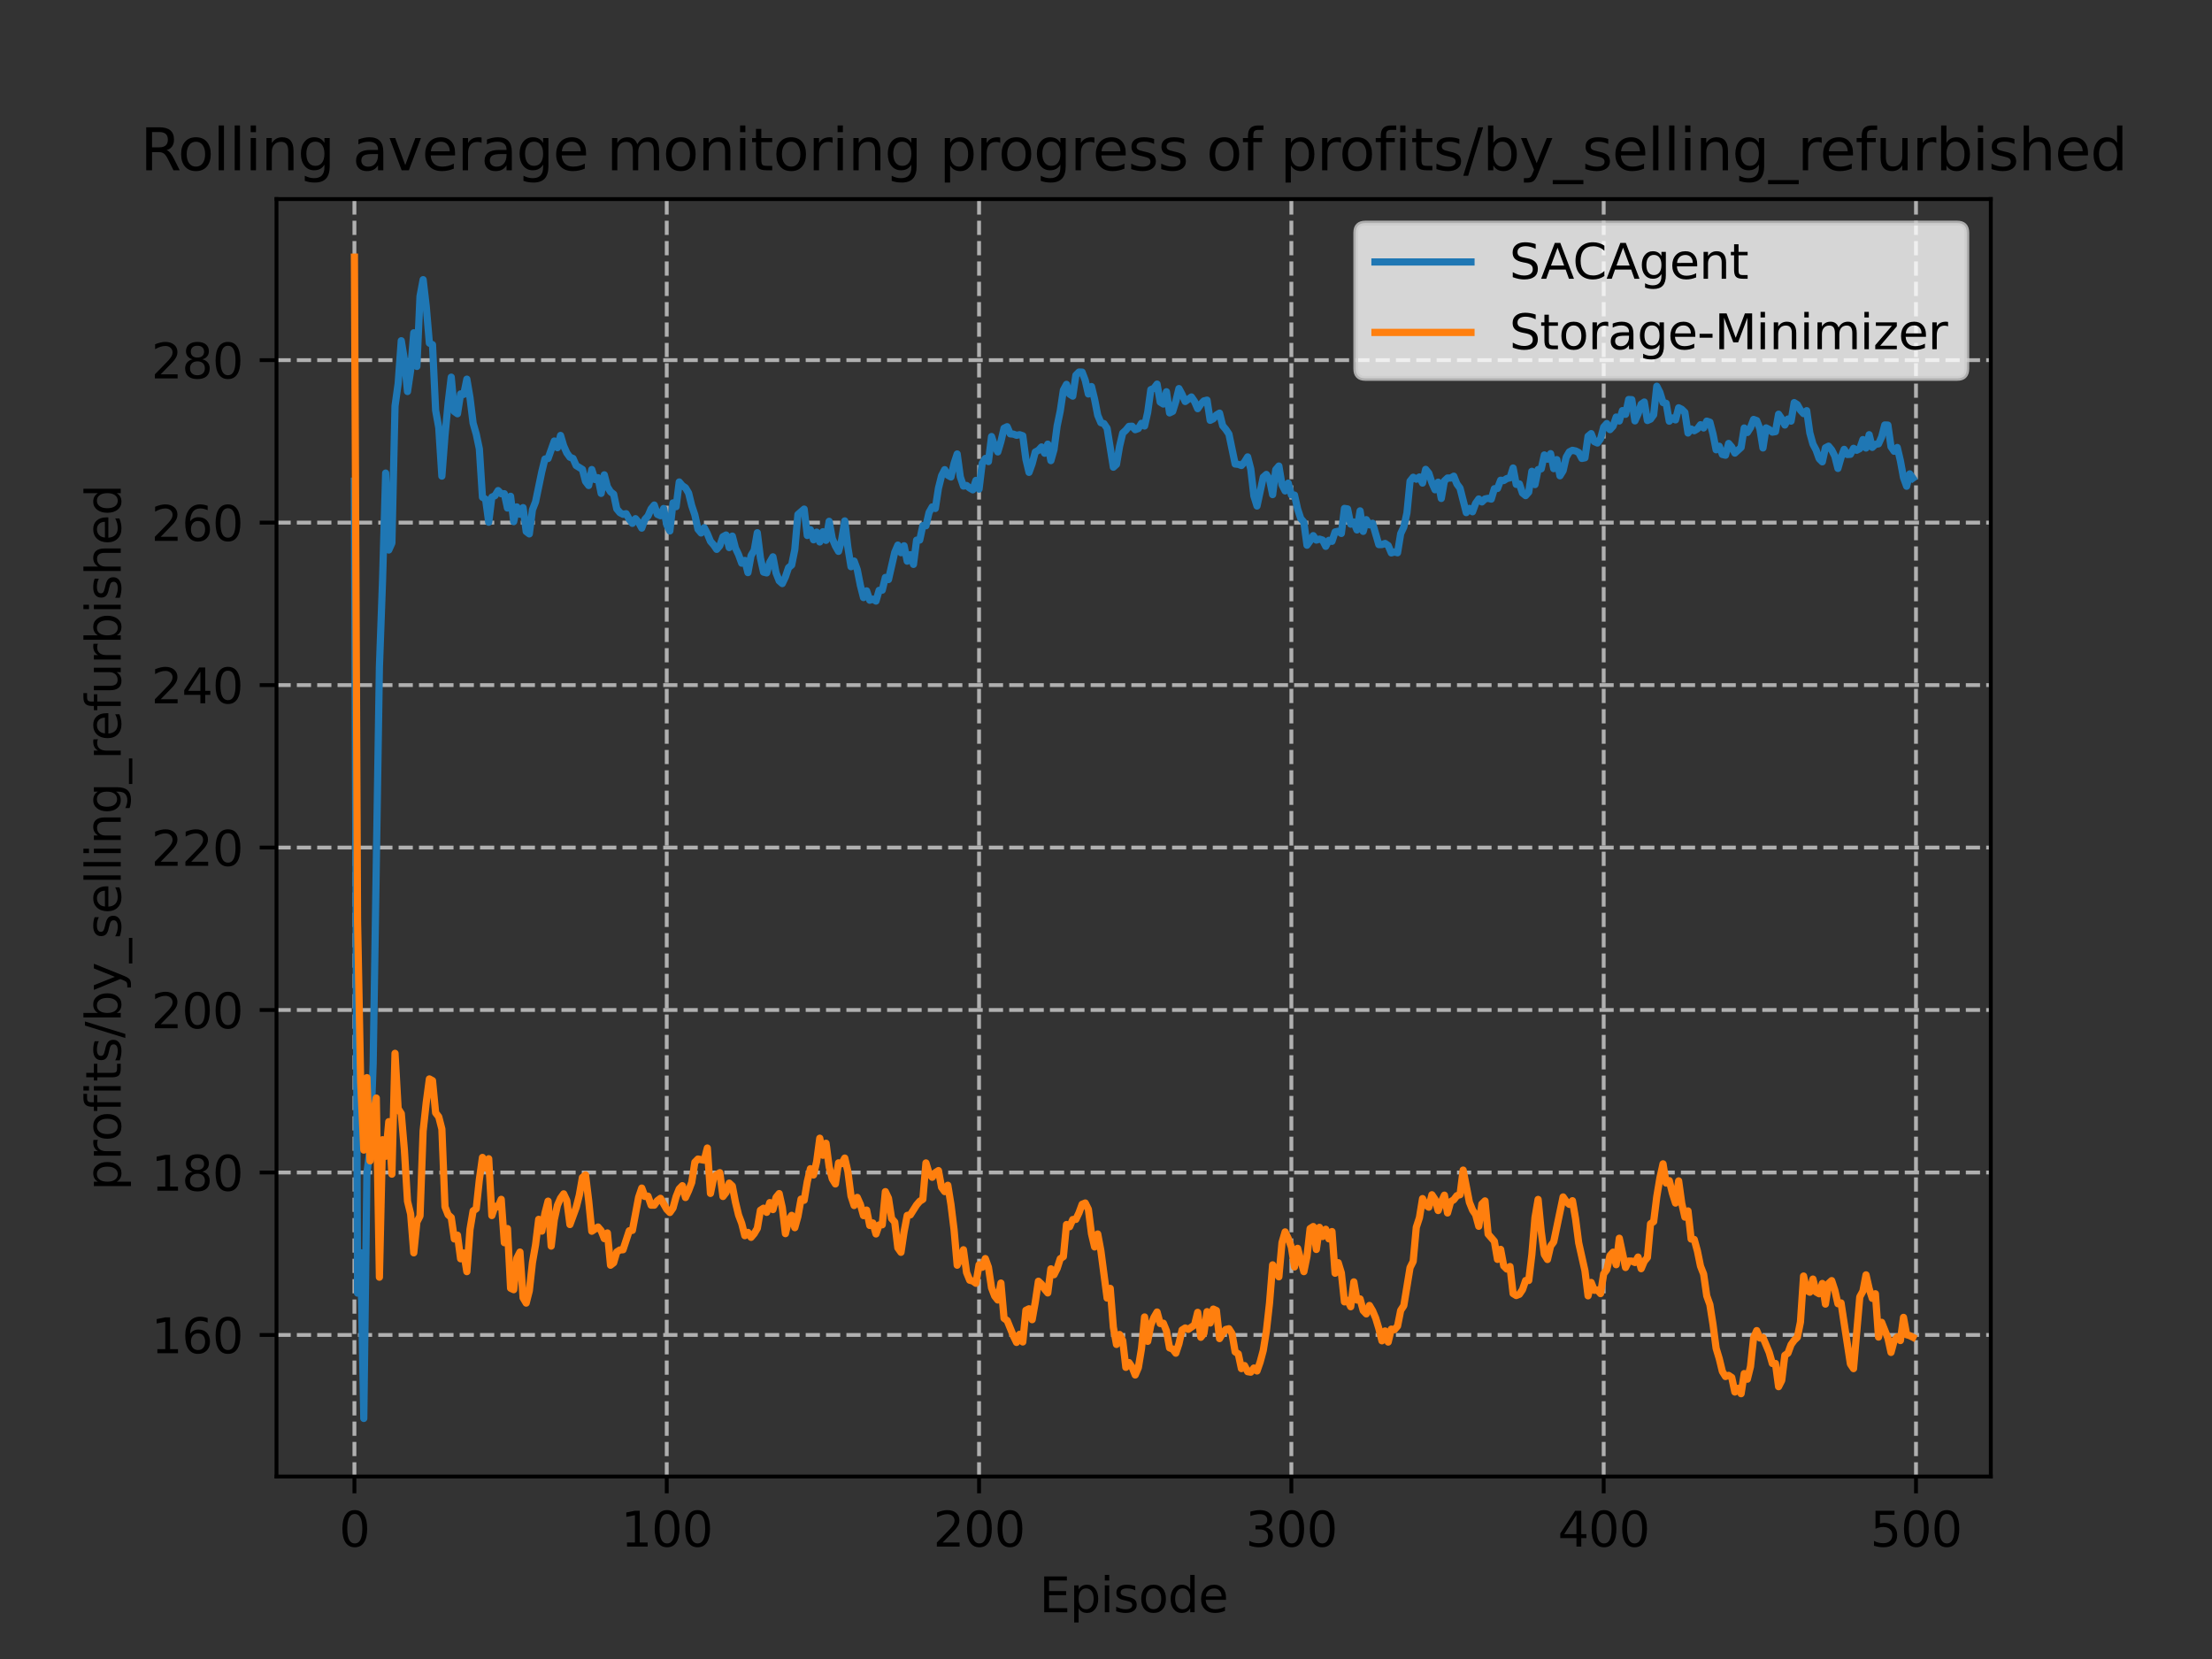 <?xml version="1.0" encoding="utf-8" standalone="no"?>
<!DOCTYPE svg PUBLIC "-//W3C//DTD SVG 1.1//EN"
  "http://www.w3.org/Graphics/SVG/1.1/DTD/svg11.dtd">
<svg xmlns:xlink="http://www.w3.org/1999/xlink" width="460.8pt" height="345.6pt" viewBox="0 0 460.8 345.6" xmlns="http://www.w3.org/2000/svg" version="1.1">
 <rect x="0" y="0" width="460.8" height="345.6" fill="#333333" stroke="none"/>
 <defs>
  <style type="text/css">*{stroke-linejoin: round; stroke-linecap: butt}</style>
 </defs>
 <g id="figure_1">
  <g id="patch_1">
   <path d="M 0 345.6 
L 460.8 345.6 
L 460.8 0 
L 0 0 
L 0 345.6 
z
" style="fill: none"/>
  </g>
  <g id="axes_1">
   <g id="patch_2">
    <path d="M 57.6 307.584 
L 414.72 307.584 
L 414.72 41.472 
L 57.6 41.472 
L 57.6 307.584 
z
" style="fill: none"/>
   </g>
   <g id="matplotlib.axis_1">
    <g id="xtick_1">
     <g id="line2d_1">
      <path d="M 73.833 307.584 
L 73.833 41.472 
" clip-path="url(#p1ce3454fa4)" style="fill: none; stroke-dasharray: 2.96,1.28; stroke-dashoffset: 0; stroke: #b0b0b0; stroke-width: 0.8"/>
     </g>
     <g id="line2d_2">
      <defs>
       <path id="m67a78ff699" d="M 0 0 
L 0 3.5 
" style="stroke: #000000; stroke-width: 0.8"/>
      </defs>
      <g>
       <use xlink:href="#m67a78ff699" x="73.833" y="307.584" style="stroke: #000000; stroke-width: 0.8"/>
      </g>
     </g>
     <g id="text_1">
      <!-- 0 -->
      <g transform="translate(70.651 322.182)scale(0.1 -0.1)">
       <defs>
        <path id="DejaVuSans-30" d="M 2034 4250 
Q 1547 4250 1301 3770 
Q 1056 3291 1056 2328 
Q 1056 1369 1301 889 
Q 1547 409 2034 409 
Q 2525 409 2770 889 
Q 3016 1369 3016 2328 
Q 3016 3291 2770 3770 
Q 2525 4250 2034 4250 
z
M 2034 4750 
Q 2819 4750 3233 4129 
Q 3647 3509 3647 2328 
Q 3647 1150 3233 529 
Q 2819 -91 2034 -91 
Q 1250 -91 836 529 
Q 422 1150 422 2328 
Q 422 3509 836 4129 
Q 1250 4750 2034 4750 
z
" transform="scale(0.016)"/>
       </defs>
       <use xlink:href="#DejaVuSans-30"/>
      </g>
     </g>
    </g>
    <g id="xtick_2">
     <g id="line2d_3">
      <path d="M 138.894 307.584 
L 138.894 41.472 
" clip-path="url(#p1ce3454fa4)" style="fill: none; stroke-dasharray: 2.96,1.28; stroke-dashoffset: 0; stroke: #b0b0b0; stroke-width: 0.8"/>
     </g>
     <g id="line2d_4">
      <g>
       <use xlink:href="#m67a78ff699" x="138.894" y="307.584" style="stroke: #000000; stroke-width: 0.8"/>
      </g>
     </g>
     <g id="text_2">
      <!-- 100 -->
      <g transform="translate(129.35 322.182)scale(0.1 -0.1)">
       <defs>
        <path id="DejaVuSans-31" d="M 794 531 
L 1825 531 
L 1825 4091 
L 703 3866 
L 703 4441 
L 1819 4666 
L 2450 4666 
L 2450 531 
L 3481 531 
L 3481 0 
L 794 0 
L 794 531 
z
" transform="scale(0.016)"/>
       </defs>
       <use xlink:href="#DejaVuSans-31"/>
       <use xlink:href="#DejaVuSans-30" x="63.623"/>
       <use xlink:href="#DejaVuSans-30" x="127.246"/>
      </g>
     </g>
    </g>
    <g id="xtick_3">
     <g id="line2d_5">
      <path d="M 203.955 307.584 
L 203.955 41.472 
" clip-path="url(#p1ce3454fa4)" style="fill: none; stroke-dasharray: 2.96,1.28; stroke-dashoffset: 0; stroke: #b0b0b0; stroke-width: 0.8"/>
     </g>
     <g id="line2d_6">
      <g>
       <use xlink:href="#m67a78ff699" x="203.955" y="307.584" style="stroke: #000000; stroke-width: 0.8"/>
      </g>
     </g>
     <g id="text_3">
      <!-- 200 -->
      <g transform="translate(194.411 322.182)scale(0.1 -0.1)">
       <defs>
        <path id="DejaVuSans-32" d="M 1228 531 
L 3431 531 
L 3431 0 
L 469 0 
L 469 531 
Q 828 903 1448 1529 
Q 2069 2156 2228 2338 
Q 2531 2678 2651 2914 
Q 2772 3150 2772 3378 
Q 2772 3750 2511 3984 
Q 2250 4219 1831 4219 
Q 1534 4219 1204 4116 
Q 875 4013 500 3803 
L 500 4441 
Q 881 4594 1212 4672 
Q 1544 4750 1819 4750 
Q 2544 4750 2975 4387 
Q 3406 4025 3406 3419 
Q 3406 3131 3298 2873 
Q 3191 2616 2906 2266 
Q 2828 2175 2409 1742 
Q 1991 1309 1228 531 
z
" transform="scale(0.016)"/>
       </defs>
       <use xlink:href="#DejaVuSans-32"/>
       <use xlink:href="#DejaVuSans-30" x="63.623"/>
       <use xlink:href="#DejaVuSans-30" x="127.246"/>
      </g>
     </g>
    </g>
    <g id="xtick_4">
     <g id="line2d_7">
      <path d="M 269.016 307.584 
L 269.016 41.472 
" clip-path="url(#p1ce3454fa4)" style="fill: none; stroke-dasharray: 2.96,1.28; stroke-dashoffset: 0; stroke: #b0b0b0; stroke-width: 0.8"/>
     </g>
     <g id="line2d_8">
      <g>
       <use xlink:href="#m67a78ff699" x="269.016" y="307.584" style="stroke: #000000; stroke-width: 0.8"/>
      </g>
     </g>
     <g id="text_4">
      <!-- 300 -->
      <g transform="translate(259.472 322.182)scale(0.1 -0.1)">
       <defs>
        <path id="DejaVuSans-33" d="M 2597 2516 
Q 3050 2419 3304 2112 
Q 3559 1806 3559 1356 
Q 3559 666 3084 287 
Q 2609 -91 1734 -91 
Q 1441 -91 1130 -33 
Q 819 25 488 141 
L 488 750 
Q 750 597 1062 519 
Q 1375 441 1716 441 
Q 2309 441 2620 675 
Q 2931 909 2931 1356 
Q 2931 1769 2642 2001 
Q 2353 2234 1838 2234 
L 1294 2234 
L 1294 2753 
L 1863 2753 
Q 2328 2753 2575 2939 
Q 2822 3125 2822 3475 
Q 2822 3834 2567 4026 
Q 2313 4219 1838 4219 
Q 1578 4219 1281 4162 
Q 984 4106 628 3988 
L 628 4550 
Q 988 4650 1302 4700 
Q 1616 4750 1894 4750 
Q 2613 4750 3031 4423 
Q 3450 4097 3450 3541 
Q 3450 3153 3228 2886 
Q 3006 2619 2597 2516 
z
" transform="scale(0.016)"/>
       </defs>
       <use xlink:href="#DejaVuSans-33"/>
       <use xlink:href="#DejaVuSans-30" x="63.623"/>
       <use xlink:href="#DejaVuSans-30" x="127.246"/>
      </g>
     </g>
    </g>
    <g id="xtick_5">
     <g id="line2d_9">
      <path d="M 334.077 307.584 
L 334.077 41.472 
" clip-path="url(#p1ce3454fa4)" style="fill: none; stroke-dasharray: 2.96,1.28; stroke-dashoffset: 0; stroke: #b0b0b0; stroke-width: 0.8"/>
     </g>
     <g id="line2d_10">
      <g>
       <use xlink:href="#m67a78ff699" x="334.077" y="307.584" style="stroke: #000000; stroke-width: 0.8"/>
      </g>
     </g>
     <g id="text_5">
      <!-- 400 -->
      <g transform="translate(324.533 322.182)scale(0.1 -0.1)">
       <defs>
        <path id="DejaVuSans-34" d="M 2419 4116 
L 825 1625 
L 2419 1625 
L 2419 4116 
z
M 2253 4666 
L 3047 4666 
L 3047 1625 
L 3713 1625 
L 3713 1100 
L 3047 1100 
L 3047 0 
L 2419 0 
L 2419 1100 
L 313 1100 
L 313 1709 
L 2253 4666 
z
" transform="scale(0.016)"/>
       </defs>
       <use xlink:href="#DejaVuSans-34"/>
       <use xlink:href="#DejaVuSans-30" x="63.623"/>
       <use xlink:href="#DejaVuSans-30" x="127.246"/>
      </g>
     </g>
    </g>
    <g id="xtick_6">
     <g id="line2d_11">
      <path d="M 399.138 307.584 
L 399.138 41.472 
" clip-path="url(#p1ce3454fa4)" style="fill: none; stroke-dasharray: 2.96,1.28; stroke-dashoffset: 0; stroke: #b0b0b0; stroke-width: 0.8"/>
     </g>
     <g id="line2d_12">
      <g>
       <use xlink:href="#m67a78ff699" x="399.138" y="307.584" style="stroke: #000000; stroke-width: 0.8"/>
      </g>
     </g>
     <g id="text_6">
      <!-- 500 -->
      <g transform="translate(389.594 322.182)scale(0.1 -0.1)">
       <defs>
        <path id="DejaVuSans-35" d="M 691 4666 
L 3169 4666 
L 3169 4134 
L 1269 4134 
L 1269 2991 
Q 1406 3038 1543 3061 
Q 1681 3084 1819 3084 
Q 2600 3084 3056 2656 
Q 3513 2228 3513 1497 
Q 3513 744 3044 326 
Q 2575 -91 1722 -91 
Q 1428 -91 1123 -41 
Q 819 9 494 109 
L 494 744 
Q 775 591 1075 516 
Q 1375 441 1709 441 
Q 2250 441 2565 725 
Q 2881 1009 2881 1497 
Q 2881 1984 2565 2268 
Q 2250 2553 1709 2553 
Q 1456 2553 1204 2497 
Q 953 2441 691 2322 
L 691 4666 
z
" transform="scale(0.016)"/>
       </defs>
       <use xlink:href="#DejaVuSans-35"/>
       <use xlink:href="#DejaVuSans-30" x="63.623"/>
       <use xlink:href="#DejaVuSans-30" x="127.246"/>
      </g>
     </g>
    </g>
    <g id="text_7">
     <!-- Episode -->
     <g transform="translate(216.523 335.861)scale(0.1 -0.1)">
      <defs>
       <path id="DejaVuSans-45" d="M 628 4666 
L 3578 4666 
L 3578 4134 
L 1259 4134 
L 1259 2753 
L 3481 2753 
L 3481 2222 
L 1259 2222 
L 1259 531 
L 3634 531 
L 3634 0 
L 628 0 
L 628 4666 
z
" transform="scale(0.016)"/>
       <path id="DejaVuSans-70" d="M 1159 525 
L 1159 -1331 
L 581 -1331 
L 581 3500 
L 1159 3500 
L 1159 2969 
Q 1341 3281 1617 3432 
Q 1894 3584 2278 3584 
Q 2916 3584 3314 3078 
Q 3713 2572 3713 1747 
Q 3713 922 3314 415 
Q 2916 -91 2278 -91 
Q 1894 -91 1617 61 
Q 1341 213 1159 525 
z
M 3116 1747 
Q 3116 2381 2855 2742 
Q 2594 3103 2138 3103 
Q 1681 3103 1420 2742 
Q 1159 2381 1159 1747 
Q 1159 1113 1420 752 
Q 1681 391 2138 391 
Q 2594 391 2855 752 
Q 3116 1113 3116 1747 
z
" transform="scale(0.016)"/>
       <path id="DejaVuSans-69" d="M 603 3500 
L 1178 3500 
L 1178 0 
L 603 0 
L 603 3500 
z
M 603 4863 
L 1178 4863 
L 1178 4134 
L 603 4134 
L 603 4863 
z
" transform="scale(0.016)"/>
       <path id="DejaVuSans-73" d="M 2834 3397 
L 2834 2853 
Q 2591 2978 2328 3040 
Q 2066 3103 1784 3103 
Q 1356 3103 1142 2972 
Q 928 2841 928 2578 
Q 928 2378 1081 2264 
Q 1234 2150 1697 2047 
L 1894 2003 
Q 2506 1872 2764 1633 
Q 3022 1394 3022 966 
Q 3022 478 2636 193 
Q 2250 -91 1575 -91 
Q 1294 -91 989 -36 
Q 684 19 347 128 
L 347 722 
Q 666 556 975 473 
Q 1284 391 1588 391 
Q 1994 391 2212 530 
Q 2431 669 2431 922 
Q 2431 1156 2273 1281 
Q 2116 1406 1581 1522 
L 1381 1569 
Q 847 1681 609 1914 
Q 372 2147 372 2553 
Q 372 3047 722 3315 
Q 1072 3584 1716 3584 
Q 2034 3584 2315 3537 
Q 2597 3491 2834 3397 
z
" transform="scale(0.016)"/>
       <path id="DejaVuSans-6f" d="M 1959 3097 
Q 1497 3097 1228 2736 
Q 959 2375 959 1747 
Q 959 1119 1226 758 
Q 1494 397 1959 397 
Q 2419 397 2687 759 
Q 2956 1122 2956 1747 
Q 2956 2369 2687 2733 
Q 2419 3097 1959 3097 
z
M 1959 3584 
Q 2709 3584 3137 3096 
Q 3566 2609 3566 1747 
Q 3566 888 3137 398 
Q 2709 -91 1959 -91 
Q 1206 -91 779 398 
Q 353 888 353 1747 
Q 353 2609 779 3096 
Q 1206 3584 1959 3584 
z
" transform="scale(0.016)"/>
       <path id="DejaVuSans-64" d="M 2906 2969 
L 2906 4863 
L 3481 4863 
L 3481 0 
L 2906 0 
L 2906 525 
Q 2725 213 2448 61 
Q 2172 -91 1784 -91 
Q 1150 -91 751 415 
Q 353 922 353 1747 
Q 353 2572 751 3078 
Q 1150 3584 1784 3584 
Q 2172 3584 2448 3432 
Q 2725 3281 2906 2969 
z
M 947 1747 
Q 947 1113 1208 752 
Q 1469 391 1925 391 
Q 2381 391 2643 752 
Q 2906 1113 2906 1747 
Q 2906 2381 2643 2742 
Q 2381 3103 1925 3103 
Q 1469 3103 1208 2742 
Q 947 2381 947 1747 
z
" transform="scale(0.016)"/>
       <path id="DejaVuSans-65" d="M 3597 1894 
L 3597 1613 
L 953 1613 
Q 991 1019 1311 708 
Q 1631 397 2203 397 
Q 2534 397 2845 478 
Q 3156 559 3463 722 
L 3463 178 
Q 3153 47 2828 -22 
Q 2503 -91 2169 -91 
Q 1331 -91 842 396 
Q 353 884 353 1716 
Q 353 2575 817 3079 
Q 1281 3584 2069 3584 
Q 2775 3584 3186 3129 
Q 3597 2675 3597 1894 
z
M 3022 2063 
Q 3016 2534 2758 2815 
Q 2500 3097 2075 3097 
Q 1594 3097 1305 2825 
Q 1016 2553 972 2059 
L 3022 2063 
z
" transform="scale(0.016)"/>
      </defs>
      <use xlink:href="#DejaVuSans-45"/>
      <use xlink:href="#DejaVuSans-70" x="63.184"/>
      <use xlink:href="#DejaVuSans-69" x="126.66"/>
      <use xlink:href="#DejaVuSans-73" x="154.443"/>
      <use xlink:href="#DejaVuSans-6f" x="206.543"/>
      <use xlink:href="#DejaVuSans-64" x="267.725"/>
      <use xlink:href="#DejaVuSans-65" x="331.201"/>
     </g>
    </g>
   </g>
   <g id="matplotlib.axis_2">
    <g id="ytick_1">
     <g id="line2d_13">
      <path d="M 57.6 278.096 
L 414.72 278.096 
" clip-path="url(#p1ce3454fa4)" style="fill: none; stroke-dasharray: 2.96,1.28; stroke-dashoffset: 0; stroke: #b0b0b0; stroke-width: 0.8"/>
     </g>
     <g id="line2d_14">
      <defs>
       <path id="mccc2cd3f41" d="M 0 0 
L -3.5 0 
" style="stroke: #000000; stroke-width: 0.8"/>
      </defs>
      <g>
       <use xlink:href="#mccc2cd3f41" x="57.6" y="278.096" style="stroke: #000000; stroke-width: 0.8"/>
      </g>
     </g>
     <g id="text_8">
      <!-- 160 -->
      <g transform="translate(31.512 281.895)scale(0.1 -0.1)">
       <defs>
        <path id="DejaVuSans-36" d="M 2113 2584 
Q 1688 2584 1439 2293 
Q 1191 2003 1191 1497 
Q 1191 994 1439 701 
Q 1688 409 2113 409 
Q 2538 409 2786 701 
Q 3034 994 3034 1497 
Q 3034 2003 2786 2293 
Q 2538 2584 2113 2584 
z
M 3366 4563 
L 3366 3988 
Q 3128 4100 2886 4159 
Q 2644 4219 2406 4219 
Q 1781 4219 1451 3797 
Q 1122 3375 1075 2522 
Q 1259 2794 1537 2939 
Q 1816 3084 2150 3084 
Q 2853 3084 3261 2657 
Q 3669 2231 3669 1497 
Q 3669 778 3244 343 
Q 2819 -91 2113 -91 
Q 1303 -91 875 529 
Q 447 1150 447 2328 
Q 447 3434 972 4092 
Q 1497 4750 2381 4750 
Q 2619 4750 2861 4703 
Q 3103 4656 3366 4563 
z
" transform="scale(0.016)"/>
       </defs>
       <use xlink:href="#DejaVuSans-31"/>
       <use xlink:href="#DejaVuSans-36" x="63.623"/>
       <use xlink:href="#DejaVuSans-30" x="127.246"/>
      </g>
     </g>
    </g>
    <g id="ytick_2">
     <g id="line2d_15">
      <path d="M 57.6 244.251 
L 414.72 244.251 
" clip-path="url(#p1ce3454fa4)" style="fill: none; stroke-dasharray: 2.96,1.28; stroke-dashoffset: 0; stroke: #b0b0b0; stroke-width: 0.8"/>
     </g>
     <g id="line2d_16">
      <g>
       <use xlink:href="#mccc2cd3f41" x="57.6" y="244.251" style="stroke: #000000; stroke-width: 0.8"/>
      </g>
     </g>
     <g id="text_9">
      <!-- 180 -->
      <g transform="translate(31.512 248.05)scale(0.1 -0.1)">
       <defs>
        <path id="DejaVuSans-38" d="M 2034 2216 
Q 1584 2216 1326 1975 
Q 1069 1734 1069 1313 
Q 1069 891 1326 650 
Q 1584 409 2034 409 
Q 2484 409 2743 651 
Q 3003 894 3003 1313 
Q 3003 1734 2745 1975 
Q 2488 2216 2034 2216 
z
M 1403 2484 
Q 997 2584 770 2862 
Q 544 3141 544 3541 
Q 544 4100 942 4425 
Q 1341 4750 2034 4750 
Q 2731 4750 3128 4425 
Q 3525 4100 3525 3541 
Q 3525 3141 3298 2862 
Q 3072 2584 2669 2484 
Q 3125 2378 3379 2068 
Q 3634 1759 3634 1313 
Q 3634 634 3220 271 
Q 2806 -91 2034 -91 
Q 1263 -91 848 271 
Q 434 634 434 1313 
Q 434 1759 690 2068 
Q 947 2378 1403 2484 
z
M 1172 3481 
Q 1172 3119 1398 2916 
Q 1625 2713 2034 2713 
Q 2441 2713 2670 2916 
Q 2900 3119 2900 3481 
Q 2900 3844 2670 4047 
Q 2441 4250 2034 4250 
Q 1625 4250 1398 4047 
Q 1172 3844 1172 3481 
z
" transform="scale(0.016)"/>
       </defs>
       <use xlink:href="#DejaVuSans-31"/>
       <use xlink:href="#DejaVuSans-38" x="63.623"/>
       <use xlink:href="#DejaVuSans-30" x="127.246"/>
      </g>
     </g>
    </g>
    <g id="ytick_3">
     <g id="line2d_17">
      <path d="M 57.6 210.406 
L 414.72 210.406 
" clip-path="url(#p1ce3454fa4)" style="fill: none; stroke-dasharray: 2.96,1.28; stroke-dashoffset: 0; stroke: #b0b0b0; stroke-width: 0.8"/>
     </g>
     <g id="line2d_18">
      <g>
       <use xlink:href="#mccc2cd3f41" x="57.6" y="210.406" style="stroke: #000000; stroke-width: 0.8"/>
      </g>
     </g>
     <g id="text_10">
      <!-- 200 -->
      <g transform="translate(31.512 214.205)scale(0.1 -0.1)">
       <use xlink:href="#DejaVuSans-32"/>
       <use xlink:href="#DejaVuSans-30" x="63.623"/>
       <use xlink:href="#DejaVuSans-30" x="127.246"/>
      </g>
     </g>
    </g>
    <g id="ytick_4">
     <g id="line2d_19">
      <path d="M 57.6 176.561 
L 414.72 176.561 
" clip-path="url(#p1ce3454fa4)" style="fill: none; stroke-dasharray: 2.96,1.28; stroke-dashoffset: 0; stroke: #b0b0b0; stroke-width: 0.8"/>
     </g>
     <g id="line2d_20">
      <g>
       <use xlink:href="#mccc2cd3f41" x="57.6" y="176.561" style="stroke: #000000; stroke-width: 0.8"/>
      </g>
     </g>
     <g id="text_11">
      <!-- 220 -->
      <g transform="translate(31.512 180.361)scale(0.1 -0.1)">
       <use xlink:href="#DejaVuSans-32"/>
       <use xlink:href="#DejaVuSans-32" x="63.623"/>
       <use xlink:href="#DejaVuSans-30" x="127.246"/>
      </g>
     </g>
    </g>
    <g id="ytick_5">
     <g id="line2d_21">
      <path d="M 57.6 142.717 
L 414.72 142.717 
" clip-path="url(#p1ce3454fa4)" style="fill: none; stroke-dasharray: 2.96,1.28; stroke-dashoffset: 0; stroke: #b0b0b0; stroke-width: 0.8"/>
     </g>
     <g id="line2d_22">
      <g>
       <use xlink:href="#mccc2cd3f41" x="57.6" y="142.717" style="stroke: #000000; stroke-width: 0.8"/>
      </g>
     </g>
     <g id="text_12">
      <!-- 240 -->
      <g transform="translate(31.512 146.516)scale(0.1 -0.1)">
       <use xlink:href="#DejaVuSans-32"/>
       <use xlink:href="#DejaVuSans-34" x="63.623"/>
       <use xlink:href="#DejaVuSans-30" x="127.246"/>
      </g>
     </g>
    </g>
    <g id="ytick_6">
     <g id="line2d_23">
      <path d="M 57.6 108.872 
L 414.72 108.872 
" clip-path="url(#p1ce3454fa4)" style="fill: none; stroke-dasharray: 2.96,1.28; stroke-dashoffset: 0; stroke: #b0b0b0; stroke-width: 0.8"/>
     </g>
     <g id="line2d_24">
      <g>
       <use xlink:href="#mccc2cd3f41" x="57.6" y="108.872" style="stroke: #000000; stroke-width: 0.8"/>
      </g>
     </g>
     <g id="text_13">
      <!-- 260 -->
      <g transform="translate(31.512 112.671)scale(0.1 -0.1)">
       <use xlink:href="#DejaVuSans-32"/>
       <use xlink:href="#DejaVuSans-36" x="63.623"/>
       <use xlink:href="#DejaVuSans-30" x="127.246"/>
      </g>
     </g>
    </g>
    <g id="ytick_7">
     <g id="line2d_25">
      <path d="M 57.6 75.027 
L 414.72 75.027 
" clip-path="url(#p1ce3454fa4)" style="fill: none; stroke-dasharray: 2.96,1.28; stroke-dashoffset: 0; stroke: #b0b0b0; stroke-width: 0.8"/>
     </g>
     <g id="line2d_26">
      <g>
       <use xlink:href="#mccc2cd3f41" x="57.6" y="75.027" style="stroke: #000000; stroke-width: 0.8"/>
      </g>
     </g>
     <g id="text_14">
      <!-- 280 -->
      <g transform="translate(31.512 78.826)scale(0.1 -0.1)">
       <use xlink:href="#DejaVuSans-32"/>
       <use xlink:href="#DejaVuSans-38" x="63.623"/>
       <use xlink:href="#DejaVuSans-30" x="127.246"/>
      </g>
     </g>
    </g>
    <g id="text_15">
     <!-- profits/by_selling_refurbished -->
     <g transform="translate(25.155 248.019)rotate(-90)scale(0.1 -0.1)">
      <defs>
       <path id="DejaVuSans-72" d="M 2631 2963 
Q 2534 3019 2420 3045 
Q 2306 3072 2169 3072 
Q 1681 3072 1420 2755 
Q 1159 2438 1159 1844 
L 1159 0 
L 581 0 
L 581 3500 
L 1159 3500 
L 1159 2956 
Q 1341 3275 1631 3429 
Q 1922 3584 2338 3584 
Q 2397 3584 2469 3576 
Q 2541 3569 2628 3553 
L 2631 2963 
z
" transform="scale(0.016)"/>
       <path id="DejaVuSans-66" d="M 2375 4863 
L 2375 4384 
L 1825 4384 
Q 1516 4384 1395 4259 
Q 1275 4134 1275 3809 
L 1275 3500 
L 2222 3500 
L 2222 3053 
L 1275 3053 
L 1275 0 
L 697 0 
L 697 3053 
L 147 3053 
L 147 3500 
L 697 3500 
L 697 3744 
Q 697 4328 969 4595 
Q 1241 4863 1831 4863 
L 2375 4863 
z
" transform="scale(0.016)"/>
       <path id="DejaVuSans-74" d="M 1172 4494 
L 1172 3500 
L 2356 3500 
L 2356 3053 
L 1172 3053 
L 1172 1153 
Q 1172 725 1289 603 
Q 1406 481 1766 481 
L 2356 481 
L 2356 0 
L 1766 0 
Q 1100 0 847 248 
Q 594 497 594 1153 
L 594 3053 
L 172 3053 
L 172 3500 
L 594 3500 
L 594 4494 
L 1172 4494 
z
" transform="scale(0.016)"/>
       <path id="DejaVuSans-2f" d="M 1625 4666 
L 2156 4666 
L 531 -594 
L 0 -594 
L 1625 4666 
z
" transform="scale(0.016)"/>
       <path id="DejaVuSans-62" d="M 3116 1747 
Q 3116 2381 2855 2742 
Q 2594 3103 2138 3103 
Q 1681 3103 1420 2742 
Q 1159 2381 1159 1747 
Q 1159 1113 1420 752 
Q 1681 391 2138 391 
Q 2594 391 2855 752 
Q 3116 1113 3116 1747 
z
M 1159 2969 
Q 1341 3281 1617 3432 
Q 1894 3584 2278 3584 
Q 2916 3584 3314 3078 
Q 3713 2572 3713 1747 
Q 3713 922 3314 415 
Q 2916 -91 2278 -91 
Q 1894 -91 1617 61 
Q 1341 213 1159 525 
L 1159 0 
L 581 0 
L 581 4863 
L 1159 4863 
L 1159 2969 
z
" transform="scale(0.016)"/>
       <path id="DejaVuSans-79" d="M 2059 -325 
Q 1816 -950 1584 -1140 
Q 1353 -1331 966 -1331 
L 506 -1331 
L 506 -850 
L 844 -850 
Q 1081 -850 1212 -737 
Q 1344 -625 1503 -206 
L 1606 56 
L 191 3500 
L 800 3500 
L 1894 763 
L 2988 3500 
L 3597 3500 
L 2059 -325 
z
" transform="scale(0.016)"/>
       <path id="DejaVuSans-5f" d="M 3263 -1063 
L 3263 -1509 
L -63 -1509 
L -63 -1063 
L 3263 -1063 
z
" transform="scale(0.016)"/>
       <path id="DejaVuSans-6c" d="M 603 4863 
L 1178 4863 
L 1178 0 
L 603 0 
L 603 4863 
z
" transform="scale(0.016)"/>
       <path id="DejaVuSans-6e" d="M 3513 2113 
L 3513 0 
L 2938 0 
L 2938 2094 
Q 2938 2591 2744 2837 
Q 2550 3084 2163 3084 
Q 1697 3084 1428 2787 
Q 1159 2491 1159 1978 
L 1159 0 
L 581 0 
L 581 3500 
L 1159 3500 
L 1159 2956 
Q 1366 3272 1645 3428 
Q 1925 3584 2291 3584 
Q 2894 3584 3203 3211 
Q 3513 2838 3513 2113 
z
" transform="scale(0.016)"/>
       <path id="DejaVuSans-67" d="M 2906 1791 
Q 2906 2416 2648 2759 
Q 2391 3103 1925 3103 
Q 1463 3103 1205 2759 
Q 947 2416 947 1791 
Q 947 1169 1205 825 
Q 1463 481 1925 481 
Q 2391 481 2648 825 
Q 2906 1169 2906 1791 
z
M 3481 434 
Q 3481 -459 3084 -895 
Q 2688 -1331 1869 -1331 
Q 1566 -1331 1297 -1286 
Q 1028 -1241 775 -1147 
L 775 -588 
Q 1028 -725 1275 -790 
Q 1522 -856 1778 -856 
Q 2344 -856 2625 -561 
Q 2906 -266 2906 331 
L 2906 616 
Q 2728 306 2450 153 
Q 2172 0 1784 0 
Q 1141 0 747 490 
Q 353 981 353 1791 
Q 353 2603 747 3093 
Q 1141 3584 1784 3584 
Q 2172 3584 2450 3431 
Q 2728 3278 2906 2969 
L 2906 3500 
L 3481 3500 
L 3481 434 
z
" transform="scale(0.016)"/>
       <path id="DejaVuSans-75" d="M 544 1381 
L 544 3500 
L 1119 3500 
L 1119 1403 
Q 1119 906 1312 657 
Q 1506 409 1894 409 
Q 2359 409 2629 706 
Q 2900 1003 2900 1516 
L 2900 3500 
L 3475 3500 
L 3475 0 
L 2900 0 
L 2900 538 
Q 2691 219 2414 64 
Q 2138 -91 1772 -91 
Q 1169 -91 856 284 
Q 544 659 544 1381 
z
M 1991 3584 
L 1991 3584 
z
" transform="scale(0.016)"/>
       <path id="DejaVuSans-68" d="M 3513 2113 
L 3513 0 
L 2938 0 
L 2938 2094 
Q 2938 2591 2744 2837 
Q 2550 3084 2163 3084 
Q 1697 3084 1428 2787 
Q 1159 2491 1159 1978 
L 1159 0 
L 581 0 
L 581 4863 
L 1159 4863 
L 1159 2956 
Q 1366 3272 1645 3428 
Q 1925 3584 2291 3584 
Q 2894 3584 3203 3211 
Q 3513 2838 3513 2113 
z
" transform="scale(0.016)"/>
      </defs>
      <use xlink:href="#DejaVuSans-70"/>
      <use xlink:href="#DejaVuSans-72" x="63.477"/>
      <use xlink:href="#DejaVuSans-6f" x="102.34"/>
      <use xlink:href="#DejaVuSans-66" x="163.521"/>
      <use xlink:href="#DejaVuSans-69" x="198.727"/>
      <use xlink:href="#DejaVuSans-74" x="226.51"/>
      <use xlink:href="#DejaVuSans-73" x="265.719"/>
      <use xlink:href="#DejaVuSans-2f" x="317.818"/>
      <use xlink:href="#DejaVuSans-62" x="351.51"/>
      <use xlink:href="#DejaVuSans-79" x="414.986"/>
      <use xlink:href="#DejaVuSans-5f" x="474.166"/>
      <use xlink:href="#DejaVuSans-73" x="524.166"/>
      <use xlink:href="#DejaVuSans-65" x="576.266"/>
      <use xlink:href="#DejaVuSans-6c" x="637.789"/>
      <use xlink:href="#DejaVuSans-6c" x="665.572"/>
      <use xlink:href="#DejaVuSans-69" x="693.355"/>
      <use xlink:href="#DejaVuSans-6e" x="721.139"/>
      <use xlink:href="#DejaVuSans-67" x="784.518"/>
      <use xlink:href="#DejaVuSans-5f" x="847.994"/>
      <use xlink:href="#DejaVuSans-72" x="897.994"/>
      <use xlink:href="#DejaVuSans-65" x="936.857"/>
      <use xlink:href="#DejaVuSans-66" x="998.381"/>
      <use xlink:href="#DejaVuSans-75" x="1033.586"/>
      <use xlink:href="#DejaVuSans-72" x="1096.965"/>
      <use xlink:href="#DejaVuSans-62" x="1138.078"/>
      <use xlink:href="#DejaVuSans-69" x="1201.555"/>
      <use xlink:href="#DejaVuSans-73" x="1229.338"/>
      <use xlink:href="#DejaVuSans-68" x="1281.438"/>
      <use xlink:href="#DejaVuSans-65" x="1344.816"/>
      <use xlink:href="#DejaVuSans-64" x="1406.34"/>
     </g>
    </g>
   </g>
   <g id="line2d_27">
    <path d="M 73.833 100.243 
L 74.483 269.378 
L 75.134 260.963 
L 75.785 295.488 
L 76.435 244.328 
L 77.086 239.375 
L 77.736 221.564 
L 79.038 138.974 
L 79.688 121.006 
L 80.339 98.549 
L 80.989 114.58 
L 81.64 113.13 
L 82.291 84.588 
L 82.941 79.915 
L 83.592 70.979 
L 84.242 74.956 
L 84.893 81.56 
L 85.544 77.141 
L 86.194 69.325 
L 86.845 76.334 
L 87.496 61.726 
L 88.146 58.26 
L 88.797 63.869 
L 89.447 71.478 
L 90.098 71.797 
L 90.749 85.474 
L 91.399 89.075 
L 92.05 99.186 
L 92.7 90.73 
L 93.351 83.965 
L 94.002 78.567 
L 94.652 85.735 
L 95.303 86.198 
L 95.953 82.053 
L 96.604 82.164 
L 97.255 78.983 
L 97.905 82.827 
L 98.556 88.144 
L 99.207 90.421 
L 99.857 93.502 
L 100.508 103.592 
L 101.158 103.992 
L 101.809 108.787 
L 102.46 103.558 
L 103.11 103.26 
L 103.761 102.198 
L 104.411 102.858 
L 105.062 102.846 
L 105.713 105.84 
L 106.363 103.382 
L 107.014 108.667 
L 107.664 105.598 
L 108.315 107.118 
L 108.966 105.745 
L 109.616 110.723 
L 110.267 111.224 
L 110.918 106.203 
L 111.568 104.527 
L 112.869 98.257 
L 113.52 95.621 
L 114.171 95.522 
L 115.472 91.868 
L 116.122 93.264 
L 116.773 90.711 
L 117.424 92.88 
L 118.074 94.348 
L 118.725 95.248 
L 119.375 95.508 
L 120.026 96.985 
L 121.327 97.789 
L 121.978 100.284 
L 122.629 101.138 
L 123.279 97.813 
L 123.93 99.894 
L 124.58 99.512 
L 125.231 102.785 
L 125.882 98.915 
L 126.532 101.395 
L 127.183 102.45 
L 127.833 102.946 
L 128.484 106.006 
L 129.135 106.792 
L 129.785 107.137 
L 130.436 107.011 
L 131.086 108.171 
L 131.737 109.029 
L 132.388 108.049 
L 133.038 108.815 
L 133.689 110.014 
L 134.339 108.208 
L 134.99 107.493 
L 135.641 105.998 
L 136.291 105.208 
L 136.942 107.149 
L 137.593 107.428 
L 138.243 105.929 
L 138.894 109.318 
L 139.544 110.609 
L 140.195 104.76 
L 140.846 105.555 
L 141.496 100.402 
L 142.147 101.178 
L 142.797 101.614 
L 143.448 102.71 
L 144.099 105.338 
L 144.749 107.264 
L 145.4 110.245 
L 146.05 111.028 
L 146.701 109.93 
L 147.352 111.172 
L 148.002 112.764 
L 148.653 113.504 
L 149.304 114.441 
L 149.954 113.673 
L 150.605 111.803 
L 151.255 111.453 
L 151.906 114.07 
L 152.557 111.677 
L 153.207 114.173 
L 153.858 115.544 
L 154.508 117.322 
L 155.159 116.74 
L 155.81 119.289 
L 156.46 115.741 
L 157.111 114.641 
L 157.761 110.978 
L 158.412 116.247 
L 159.063 119.184 
L 159.713 119.35 
L 160.364 117.121 
L 161.015 115.997 
L 161.665 119.351 
L 162.316 120.992 
L 162.966 121.566 
L 163.617 120.179 
L 164.268 118.258 
L 164.918 117.704 
L 165.569 114.502 
L 166.219 107.181 
L 167.521 106.054 
L 168.171 111.556 
L 168.822 110.337 
L 169.472 112.451 
L 170.123 110.856 
L 170.774 112.905 
L 171.424 110.77 
L 172.075 112.566 
L 172.725 108.595 
L 173.376 112.16 
L 174.027 113.724 
L 174.677 114.862 
L 175.328 112.486 
L 175.979 108.513 
L 176.629 114.045 
L 177.28 118.055 
L 177.93 116.882 
L 178.581 118.659 
L 179.232 121.944 
L 179.882 124.487 
L 180.533 123.091 
L 181.183 125.032 
L 181.834 124.812 
L 182.485 125.212 
L 183.135 122.976 
L 183.786 122.945 
L 184.436 120.292 
L 185.087 120.732 
L 186.388 115.068 
L 187.039 113.554 
L 187.69 115.143 
L 188.34 113.693 
L 188.991 116.905 
L 189.641 115.547 
L 190.292 117.571 
L 190.943 112.518 
L 191.593 112.505 
L 192.244 109.492 
L 192.894 109.525 
L 193.545 106.745 
L 194.196 105.594 
L 194.846 105.926 
L 195.497 101.706 
L 196.147 99.11 
L 196.798 97.839 
L 197.449 99.003 
L 198.099 99.364 
L 198.75 96.53 
L 199.401 94.57 
L 200.051 99.354 
L 200.702 101.261 
L 201.352 101.133 
L 202.003 101.668 
L 202.654 102.041 
L 203.304 100.076 
L 203.955 101.895 
L 204.605 96.53 
L 205.256 95.504 
L 205.907 96.156 
L 206.557 90.938 
L 207.208 92.926 
L 207.858 94.145 
L 208.509 91.972 
L 209.16 89.201 
L 209.81 88.891 
L 210.461 90.386 
L 211.112 90.441 
L 211.762 90.677 
L 212.413 90.557 
L 213.063 90.777 
L 213.714 95.677 
L 214.365 98.405 
L 215.015 96.608 
L 215.666 94.157 
L 216.316 93.816 
L 216.967 93.107 
L 217.618 94.42 
L 218.268 92.519 
L 218.919 95.956 
L 219.569 93.657 
L 220.22 88.742 
L 220.871 85.607 
L 221.521 81.274 
L 222.172 80.069 
L 222.822 82.103 
L 223.473 82.52 
L 224.124 78.169 
L 224.774 77.503 
L 225.425 77.512 
L 226.076 79.235 
L 226.726 82.074 
L 227.377 80.525 
L 228.027 83.183 
L 228.678 86.507 
L 229.329 88.046 
L 229.979 88.252 
L 230.63 89.218 
L 231.931 97.328 
L 232.582 96.738 
L 233.232 92.956 
L 233.883 90.217 
L 234.533 89.62 
L 235.184 88.823 
L 235.835 88.788 
L 236.485 89.514 
L 237.136 89.278 
L 237.787 88.181 
L 238.437 88.744 
L 239.088 85.885 
L 239.738 81.168 
L 240.389 80.893 
L 241.04 80.016 
L 241.69 83.758 
L 242.341 84.17 
L 242.991 81.607 
L 243.642 86.017 
L 244.293 85.694 
L 244.943 83.615 
L 245.594 80.946 
L 246.244 82.156 
L 246.895 83.642 
L 248.196 82.693 
L 248.847 83.643 
L 249.498 85.137 
L 250.148 84.184 
L 250.799 83.511 
L 251.449 83.354 
L 252.1 87.561 
L 252.751 87.238 
L 253.401 86.438 
L 254.052 86.058 
L 254.702 88.667 
L 255.353 89.448 
L 256.004 90.413 
L 257.305 96.666 
L 257.955 96.732 
L 258.606 96.973 
L 259.257 96.236 
L 259.907 95.176 
L 260.558 97.714 
L 261.208 103.32 
L 261.859 105.411 
L 263.16 99.404 
L 263.811 98.834 
L 264.462 99.851 
L 265.112 103.04 
L 265.763 97.851 
L 266.413 97.083 
L 267.064 100.975 
L 267.715 102.272 
L 268.365 100.637 
L 269.016 103.097 
L 269.666 103.131 
L 270.317 106.026 
L 270.968 108.013 
L 271.618 108.775 
L 272.269 113.576 
L 272.919 112.673 
L 273.57 111.579 
L 274.221 112.508 
L 274.871 112.307 
L 275.522 112.511 
L 276.173 113.816 
L 276.823 112.56 
L 277.474 112.773 
L 278.124 110.808 
L 278.775 110.67 
L 279.426 111.128 
L 280.076 105.909 
L 280.727 106.021 
L 281.377 109.19 
L 282.028 108.752 
L 282.679 110.399 
L 283.329 106.425 
L 283.98 110.695 
L 284.63 108.258 
L 285.281 109.336 
L 285.932 109.004 
L 287.233 113.455 
L 287.884 113.447 
L 288.534 113.206 
L 289.185 113.644 
L 289.835 115.183 
L 290.486 114.978 
L 291.137 115.154 
L 291.787 111.173 
L 292.438 109.783 
L 293.088 106.869 
L 293.739 100.237 
L 294.39 99.421 
L 295.04 99.826 
L 295.691 99.36 
L 296.341 100.631 
L 296.992 97.777 
L 297.643 98.562 
L 298.293 100.552 
L 298.944 102.028 
L 299.595 100.444 
L 300.245 103.841 
L 300.896 100.194 
L 301.546 99.581 
L 302.197 99.586 
L 302.848 99.197 
L 303.498 100.815 
L 304.149 101.693 
L 305.45 106.789 
L 306.101 105.912 
L 306.751 106.613 
L 307.402 104.857 
L 308.052 103.943 
L 308.703 104.563 
L 309.354 103.94 
L 310.004 103.805 
L 310.655 103.977 
L 311.305 101.808 
L 311.956 101.76 
L 312.607 100.043 
L 313.257 100.109 
L 313.908 99.687 
L 314.559 99.54 
L 315.209 97.493 
L 315.86 100.907 
L 316.51 100.803 
L 317.161 102.713 
L 317.812 103.248 
L 318.462 102.52 
L 319.113 98.178 
L 319.763 100.952 
L 320.414 97.821 
L 321.065 97.67 
L 321.715 94.772 
L 322.366 95.649 
L 323.016 94.506 
L 323.667 97.631 
L 324.318 95.748 
L 324.968 99.118 
L 325.619 98.065 
L 326.27 95.239 
L 326.92 94.129 
L 327.571 93.807 
L 328.221 93.94 
L 328.872 94.267 
L 329.523 95.499 
L 330.173 95.371 
L 330.824 90.877 
L 331.474 90.334 
L 332.125 91.994 
L 332.776 92.29 
L 333.426 91.41 
L 334.077 88.964 
L 334.727 88.233 
L 335.378 89.502 
L 336.029 88.79 
L 336.679 86.879 
L 337.33 87.707 
L 337.981 85.534 
L 338.631 86.309 
L 339.282 83.224 
L 339.932 83.256 
L 340.583 87.678 
L 341.234 86.234 
L 341.884 84.208 
L 342.535 83.747 
L 343.185 87.599 
L 343.836 87.313 
L 344.487 86.41 
L 345.137 80.459 
L 345.788 81.739 
L 346.438 83.865 
L 347.089 84.018 
L 347.74 87.746 
L 348.39 87.066 
L 349.041 87.473 
L 349.691 84.948 
L 350.342 85.269 
L 350.993 85.913 
L 351.643 90.205 
L 352.294 89.364 
L 352.945 89.729 
L 353.595 89.345 
L 354.246 88.478 
L 354.896 89.152 
L 355.547 87.728 
L 356.198 87.945 
L 356.848 90.414 
L 357.499 93.695 
L 358.149 92.954 
L 358.8 94.67 
L 359.451 94.833 
L 360.101 92.375 
L 360.752 93.131 
L 361.402 94.39 
L 362.704 93.197 
L 363.354 89.156 
L 364.005 90.101 
L 364.656 89.082 
L 365.306 87.378 
L 365.957 87.62 
L 366.607 89.296 
L 367.258 93.319 
L 367.909 89.139 
L 368.559 89.475 
L 369.21 90.021 
L 369.86 89.921 
L 370.511 86.283 
L 371.162 87.236 
L 371.812 88.541 
L 372.463 87.292 
L 373.113 87.727 
L 373.764 83.868 
L 374.415 84.296 
L 375.065 85.456 
L 375.716 86.166 
L 376.367 85.55 
L 377.017 90.159 
L 377.668 92.511 
L 378.318 93.742 
L 378.969 95.555 
L 379.62 96.209 
L 380.27 93.285 
L 380.921 92.946 
L 381.571 93.73 
L 382.222 95.011 
L 382.873 97.583 
L 383.523 95.32 
L 384.174 93.609 
L 384.824 94.678 
L 385.475 94.639 
L 386.126 93.39 
L 386.776 93.803 
L 387.427 93.462 
L 388.078 91.568 
L 388.728 93.335 
L 389.379 90.553 
L 390.029 93.195 
L 390.68 92.567 
L 391.331 92.464 
L 391.981 91.023 
L 392.632 88.529 
L 393.282 88.553 
L 393.933 93.065 
L 394.584 94.012 
L 395.234 93.216 
L 395.885 95.967 
L 396.535 99.498 
L 397.186 101.291 
L 397.837 98.717 
L 398.487 99.615 
L 398.487 99.615 
" clip-path="url(#p1ce3454fa4)" style="fill: none; stroke: #1f77b4; stroke-width: 1.5; stroke-linecap: square"/>
   </g>
   <g id="line2d_28">
    <path d="M 73.833 53.568 
L 74.483 191.701 
L 75.134 225.354 
L 75.785 239.582 
L 76.435 224.492 
L 77.086 241.833 
L 77.736 232.095 
L 78.387 228.739 
L 79.038 266.065 
L 79.688 237.425 
L 80.339 240.883 
L 80.989 233.662 
L 81.64 244.6 
L 82.291 219.429 
L 82.941 230.955 
L 83.592 231.979 
L 84.242 239.574 
L 84.893 250.245 
L 85.544 252.905 
L 86.194 260.988 
L 86.845 254.581 
L 87.496 253.306 
L 88.146 235.609 
L 88.797 229.627 
L 89.447 224.76 
L 90.098 225.12 
L 90.749 231.815 
L 91.399 232.656 
L 92.05 235.201 
L 92.7 251.393 
L 93.351 253.053 
L 94.002 253.634 
L 94.652 258.102 
L 95.303 257.306 
L 95.953 262.229 
L 96.604 261.025 
L 97.255 264.906 
L 97.905 256.116 
L 98.556 252.253 
L 99.207 251.808 
L 99.857 245.741 
L 100.508 241.114 
L 101.158 243.336 
L 101.809 241.385 
L 102.46 253.222 
L 103.11 251.291 
L 103.761 251.406 
L 104.411 249.844 
L 105.062 258.877 
L 105.713 255.934 
L 106.363 268.358 
L 107.014 268.667 
L 107.664 262.118 
L 108.315 260.825 
L 108.966 270.353 
L 109.616 271.456 
L 110.267 268.881 
L 110.918 263.008 
L 111.568 259.282 
L 112.219 254.007 
L 112.869 256.464 
L 113.52 252.738 
L 114.171 250.221 
L 114.821 259.585 
L 115.472 254.065 
L 116.122 251.098 
L 116.773 249.607 
L 117.424 248.7 
L 118.074 250.098 
L 118.725 255.095 
L 120.026 251.544 
L 120.677 248.985 
L 121.327 245.291 
L 121.978 244.75 
L 122.629 250.104 
L 123.279 256.488 
L 124.58 255.607 
L 125.231 256.374 
L 125.882 258.031 
L 126.532 256.843 
L 127.183 263.567 
L 127.833 263.058 
L 128.484 260.804 
L 129.135 260.391 
L 129.785 260.346 
L 131.086 256.387 
L 131.737 256.311 
L 133.038 249.396 
L 133.689 247.496 
L 134.339 249.245 
L 134.99 249.178 
L 135.641 251.061 
L 136.291 251.059 
L 136.942 250.121 
L 137.593 249.637 
L 138.894 251.915 
L 139.544 252.587 
L 140.195 251.663 
L 140.846 249.285 
L 141.496 247.665 
L 142.147 247.001 
L 142.797 249.466 
L 143.448 248.036 
L 144.099 246.319 
L 144.749 242.114 
L 145.4 241.45 
L 146.701 241.693 
L 147.352 239.151 
L 148.002 248.609 
L 148.653 245.462 
L 149.304 244.67 
L 149.954 244.294 
L 150.605 249.251 
L 151.255 248.401 
L 151.906 246.462 
L 152.557 247.066 
L 153.207 250.427 
L 153.858 253.123 
L 154.508 254.837 
L 155.159 257.417 
L 155.81 256.73 
L 156.46 257.76 
L 157.111 256.993 
L 157.761 255.89 
L 158.412 252.112 
L 159.063 251.686 
L 159.713 252.554 
L 160.364 250.518 
L 161.015 251.977 
L 161.665 249.447 
L 162.316 248.648 
L 162.966 251.558 
L 163.617 256.992 
L 164.268 254.247 
L 164.918 253.179 
L 165.569 255.748 
L 166.219 253.414 
L 166.87 249.795 
L 167.521 250.036 
L 168.171 246.158 
L 168.822 243.46 
L 169.472 244.768 
L 170.123 241.984 
L 170.774 237.109 
L 171.424 240.663 
L 172.075 238.159 
L 172.725 243.056 
L 173.376 245.583 
L 174.027 246.636 
L 174.677 242.243 
L 175.328 242.421 
L 175.979 241.25 
L 176.629 244.052 
L 177.28 249.137 
L 177.93 251.13 
L 178.581 249.441 
L 179.232 250.903 
L 179.882 253.238 
L 180.533 252.082 
L 181.183 255.286 
L 181.834 254.763 
L 182.485 257.056 
L 183.135 255.175 
L 183.786 255.149 
L 184.436 248.238 
L 185.087 249.615 
L 185.738 253.843 
L 186.388 254.581 
L 187.039 259.951 
L 187.69 260.88 
L 188.34 256.565 
L 188.991 253.19 
L 189.641 253.077 
L 190.943 251.012 
L 191.593 250.253 
L 192.244 249.842 
L 192.894 242.259 
L 193.545 244.428 
L 194.196 245.248 
L 194.846 244.279 
L 195.497 243.855 
L 196.147 247.338 
L 196.798 248.233 
L 197.449 246.914 
L 198.099 250.92 
L 198.75 256.185 
L 199.401 263.563 
L 200.051 262.212 
L 200.702 260.348 
L 201.352 265.086 
L 202.003 266.691 
L 202.654 266.87 
L 203.304 267.333 
L 203.955 263.468 
L 204.605 264.004 
L 205.256 262.187 
L 205.907 263.989 
L 206.557 268.28 
L 207.208 269.99 
L 207.858 270.813 
L 208.509 267.283 
L 209.16 274.628 
L 209.81 275.1 
L 211.112 278.293 
L 211.762 279.65 
L 212.413 277.946 
L 213.063 279.556 
L 213.714 272.958 
L 214.365 272.642 
L 215.015 274.915 
L 215.666 271.257 
L 216.316 266.905 
L 216.967 267.51 
L 217.618 268.553 
L 218.268 269.342 
L 218.919 264.319 
L 219.569 265.546 
L 220.22 264.244 
L 220.871 262.215 
L 221.521 261.782 
L 222.172 255.088 
L 222.822 255.553 
L 223.473 254.053 
L 224.124 254.023 
L 224.774 252.644 
L 225.425 250.877 
L 226.076 250.605 
L 226.726 251.914 
L 227.377 257.016 
L 228.027 259.758 
L 228.678 257.062 
L 229.329 260.543 
L 230.63 270.416 
L 231.28 268.394 
L 231.931 276.476 
L 232.582 280.069 
L 233.232 278 
L 233.883 279.272 
L 234.533 284.842 
L 235.184 283.844 
L 235.835 284.799 
L 236.485 286.434 
L 237.136 284.91 
L 237.787 280.985 
L 238.437 274.345 
L 239.088 279.43 
L 239.738 276.041 
L 240.389 274.433 
L 241.04 273.316 
L 241.69 275.717 
L 242.341 275.643 
L 242.991 277.239 
L 243.642 280.789 
L 244.293 281.036 
L 244.943 281.892 
L 245.594 279.927 
L 246.244 277.061 
L 246.895 276.641 
L 247.546 276.926 
L 248.847 276.002 
L 249.498 273.388 
L 250.148 278.584 
L 250.799 277.758 
L 251.449 273.24 
L 252.1 275.607 
L 252.751 272.707 
L 253.401 273.007 
L 254.052 278.853 
L 254.702 277.731 
L 255.353 276.953 
L 256.004 276.795 
L 256.654 277.815 
L 257.305 281.617 
L 257.955 282.04 
L 258.606 285.104 
L 259.257 284.473 
L 259.907 285.747 
L 260.558 285.851 
L 261.208 284.983 
L 261.859 285.602 
L 262.51 283.744 
L 263.16 281.316 
L 263.811 277.271 
L 264.462 271.468 
L 265.112 263.492 
L 266.413 265.985 
L 267.064 258.851 
L 267.715 256.627 
L 268.365 257.988 
L 269.016 259.8 
L 269.666 263.925 
L 270.317 260.048 
L 271.618 264.905 
L 272.269 261.695 
L 272.919 255.93 
L 273.57 255.508 
L 274.221 260.284 
L 274.871 255.675 
L 275.522 257.588 
L 276.173 256.078 
L 276.823 258.077 
L 277.474 256.554 
L 278.124 265.244 
L 278.775 263.042 
L 279.426 265.162 
L 280.076 271.203 
L 280.727 270.879 
L 281.377 272.214 
L 282.028 267.039 
L 282.679 270.818 
L 283.329 270.585 
L 283.98 273.019 
L 284.63 273.708 
L 285.281 271.951 
L 285.932 273.051 
L 286.582 274.59 
L 287.233 276.74 
L 287.884 279.316 
L 288.534 277.262 
L 289.185 279.577 
L 289.835 276.879 
L 290.486 277.013 
L 291.137 276.243 
L 291.787 272.977 
L 292.438 271.991 
L 293.739 264.072 
L 294.39 262.77 
L 295.04 255.662 
L 295.691 253.674 
L 296.341 249.69 
L 296.992 251.018 
L 297.643 251.482 
L 298.293 248.889 
L 298.944 249.864 
L 299.595 252.176 
L 300.245 250.399 
L 300.896 248.977 
L 301.546 252.68 
L 302.197 250.342 
L 302.848 249.93 
L 303.498 249.078 
L 304.149 248.88 
L 304.799 243.749 
L 306.101 250.446 
L 306.751 252.059 
L 307.402 253.043 
L 308.052 255.458 
L 308.703 250.815 
L 309.354 250.17 
L 310.004 257.082 
L 311.305 258.585 
L 311.956 262.351 
L 312.607 260.268 
L 313.257 263.717 
L 313.908 264.368 
L 314.559 263.846 
L 315.209 269.484 
L 315.86 269.884 
L 316.51 269.622 
L 317.161 268.666 
L 317.812 266.756 
L 318.462 266.75 
L 319.113 261.349 
L 319.763 253.666 
L 320.414 249.863 
L 321.065 256.543 
L 321.715 261.337 
L 322.366 262.374 
L 323.016 259.592 
L 323.667 258.697 
L 325.619 249.346 
L 326.27 250.295 
L 326.92 250.894 
L 327.571 250.135 
L 328.221 253.895 
L 328.872 258.915 
L 330.173 264.723 
L 330.824 269.946 
L 331.474 267.164 
L 332.125 268.792 
L 332.776 268.724 
L 333.426 269.483 
L 334.077 265.363 
L 334.727 264.488 
L 335.378 261.58 
L 336.029 260.85 
L 336.679 263.46 
L 337.33 257.944 
L 338.631 264.043 
L 339.282 262.699 
L 339.932 262.708 
L 340.583 263.003 
L 341.234 261.868 
L 341.884 264.288 
L 342.535 262.747 
L 343.185 261.95 
L 343.836 254.935 
L 344.487 254.486 
L 345.137 249.273 
L 345.788 245.395 
L 346.438 242.449 
L 347.089 246.457 
L 347.74 245.948 
L 348.39 248.573 
L 349.041 250.63 
L 349.691 246.003 
L 350.342 250.694 
L 350.993 253.553 
L 351.643 252.255 
L 352.294 258.115 
L 352.945 258.202 
L 353.595 260.581 
L 354.246 263.757 
L 354.896 265.417 
L 355.547 269.956 
L 356.198 271.772 
L 356.848 275.901 
L 357.499 280.868 
L 358.149 283.023 
L 358.8 285.704 
L 359.451 286.751 
L 360.101 286.515 
L 360.752 286.951 
L 361.402 289.982 
L 362.053 289.204 
L 362.704 290.331 
L 363.354 286.142 
L 364.005 287.31 
L 364.656 284.693 
L 365.306 278.689 
L 365.957 277.186 
L 366.607 278.732 
L 367.258 278.634 
L 368.559 281.751 
L 369.21 284.041 
L 369.86 284.033 
L 370.511 288.87 
L 371.162 287.574 
L 371.812 282.334 
L 372.463 281.884 
L 373.113 280.115 
L 373.764 279.205 
L 374.415 278.587 
L 375.065 275.404 
L 375.716 265.82 
L 376.367 268.808 
L 377.017 269.188 
L 377.668 266.453 
L 378.318 269.145 
L 378.969 269.519 
L 379.62 267.369 
L 380.27 271.666 
L 380.921 267.363 
L 381.571 266.778 
L 382.222 268.755 
L 382.873 271.59 
L 383.523 271.423 
L 385.475 284.145 
L 386.126 285.107 
L 387.427 270.167 
L 388.078 268.973 
L 388.728 265.576 
L 389.379 268.455 
L 390.029 270.473 
L 390.68 269.514 
L 391.331 278.54 
L 391.981 275.465 
L 393.282 278.745 
L 393.933 281.733 
L 394.584 279.308 
L 395.234 278.518 
L 395.885 279.266 
L 396.535 274.432 
L 397.186 278.047 
L 397.837 278.239 
L 398.487 278.573 
L 398.487 278.573 
" clip-path="url(#p1ce3454fa4)" style="fill: none; stroke: #ff7f0e; stroke-width: 1.5; stroke-linecap: square"/>
   </g>
   <g id="patch_3">
    <path d="M 57.6 307.584 
L 57.6 41.472 
" style="fill: none; stroke: #000000; stroke-width: 0.8; stroke-linejoin: miter; stroke-linecap: square"/>
   </g>
   <g id="patch_4">
    <path d="M 414.72 307.584 
L 414.72 41.472 
" style="fill: none; stroke: #000000; stroke-width: 0.8; stroke-linejoin: miter; stroke-linecap: square"/>
   </g>
   <g id="patch_5">
    <path d="M 57.6 307.584 
L 414.72 307.584 
" style="fill: none; stroke: #000000; stroke-width: 0.8; stroke-linejoin: miter; stroke-linecap: square"/>
   </g>
   <g id="patch_6">
    <path d="M 57.6 41.472 
L 414.72 41.472 
" style="fill: none; stroke: #000000; stroke-width: 0.8; stroke-linejoin: miter; stroke-linecap: square"/>
   </g>
   <g id="text_16">
    <!-- Rolling average monitoring progress of profits/by_selling_refurbished -->
    <g transform="translate(29.257 35.472)scale(0.12 -0.12)">
     <defs>
      <path id="DejaVuSans-52" d="M 2841 2188 
Q 3044 2119 3236 1894 
Q 3428 1669 3622 1275 
L 4263 0 
L 3584 0 
L 2988 1197 
Q 2756 1666 2539 1819 
Q 2322 1972 1947 1972 
L 1259 1972 
L 1259 0 
L 628 0 
L 628 4666 
L 2053 4666 
Q 2853 4666 3247 4331 
Q 3641 3997 3641 3322 
Q 3641 2881 3436 2590 
Q 3231 2300 2841 2188 
z
M 1259 4147 
L 1259 2491 
L 2053 2491 
Q 2509 2491 2742 2702 
Q 2975 2913 2975 3322 
Q 2975 3731 2742 3939 
Q 2509 4147 2053 4147 
L 1259 4147 
z
" transform="scale(0.016)"/>
      <path id="DejaVuSans-20" transform="scale(0.016)"/>
      <path id="DejaVuSans-61" d="M 2194 1759 
Q 1497 1759 1228 1600 
Q 959 1441 959 1056 
Q 959 750 1161 570 
Q 1363 391 1709 391 
Q 2188 391 2477 730 
Q 2766 1069 2766 1631 
L 2766 1759 
L 2194 1759 
z
M 3341 1997 
L 3341 0 
L 2766 0 
L 2766 531 
Q 2569 213 2275 61 
Q 1981 -91 1556 -91 
Q 1019 -91 701 211 
Q 384 513 384 1019 
Q 384 1609 779 1909 
Q 1175 2209 1959 2209 
L 2766 2209 
L 2766 2266 
Q 2766 2663 2505 2880 
Q 2244 3097 1772 3097 
Q 1472 3097 1187 3025 
Q 903 2953 641 2809 
L 641 3341 
Q 956 3463 1253 3523 
Q 1550 3584 1831 3584 
Q 2591 3584 2966 3190 
Q 3341 2797 3341 1997 
z
" transform="scale(0.016)"/>
      <path id="DejaVuSans-76" d="M 191 3500 
L 800 3500 
L 1894 563 
L 2988 3500 
L 3597 3500 
L 2284 0 
L 1503 0 
L 191 3500 
z
" transform="scale(0.016)"/>
      <path id="DejaVuSans-6d" d="M 3328 2828 
Q 3544 3216 3844 3400 
Q 4144 3584 4550 3584 
Q 5097 3584 5394 3201 
Q 5691 2819 5691 2113 
L 5691 0 
L 5113 0 
L 5113 2094 
Q 5113 2597 4934 2840 
Q 4756 3084 4391 3084 
Q 3944 3084 3684 2787 
Q 3425 2491 3425 1978 
L 3425 0 
L 2847 0 
L 2847 2094 
Q 2847 2600 2669 2842 
Q 2491 3084 2119 3084 
Q 1678 3084 1418 2786 
Q 1159 2488 1159 1978 
L 1159 0 
L 581 0 
L 581 3500 
L 1159 3500 
L 1159 2956 
Q 1356 3278 1631 3431 
Q 1906 3584 2284 3584 
Q 2666 3584 2933 3390 
Q 3200 3197 3328 2828 
z
" transform="scale(0.016)"/>
     </defs>
     <use xlink:href="#DejaVuSans-52"/>
     <use xlink:href="#DejaVuSans-6f" x="64.982"/>
     <use xlink:href="#DejaVuSans-6c" x="126.164"/>
     <use xlink:href="#DejaVuSans-6c" x="153.947"/>
     <use xlink:href="#DejaVuSans-69" x="181.73"/>
     <use xlink:href="#DejaVuSans-6e" x="209.514"/>
     <use xlink:href="#DejaVuSans-67" x="272.893"/>
     <use xlink:href="#DejaVuSans-20" x="336.369"/>
     <use xlink:href="#DejaVuSans-61" x="368.156"/>
     <use xlink:href="#DejaVuSans-76" x="429.436"/>
     <use xlink:href="#DejaVuSans-65" x="488.615"/>
     <use xlink:href="#DejaVuSans-72" x="550.139"/>
     <use xlink:href="#DejaVuSans-61" x="591.252"/>
     <use xlink:href="#DejaVuSans-67" x="652.531"/>
     <use xlink:href="#DejaVuSans-65" x="716.008"/>
     <use xlink:href="#DejaVuSans-20" x="777.531"/>
     <use xlink:href="#DejaVuSans-6d" x="809.318"/>
     <use xlink:href="#DejaVuSans-6f" x="906.73"/>
     <use xlink:href="#DejaVuSans-6e" x="967.912"/>
     <use xlink:href="#DejaVuSans-69" x="1031.291"/>
     <use xlink:href="#DejaVuSans-74" x="1059.074"/>
     <use xlink:href="#DejaVuSans-6f" x="1098.283"/>
     <use xlink:href="#DejaVuSans-72" x="1159.465"/>
     <use xlink:href="#DejaVuSans-69" x="1200.578"/>
     <use xlink:href="#DejaVuSans-6e" x="1228.361"/>
     <use xlink:href="#DejaVuSans-67" x="1291.74"/>
     <use xlink:href="#DejaVuSans-20" x="1355.217"/>
     <use xlink:href="#DejaVuSans-70" x="1387.004"/>
     <use xlink:href="#DejaVuSans-72" x="1450.48"/>
     <use xlink:href="#DejaVuSans-6f" x="1489.344"/>
     <use xlink:href="#DejaVuSans-67" x="1550.525"/>
     <use xlink:href="#DejaVuSans-72" x="1614.002"/>
     <use xlink:href="#DejaVuSans-65" x="1652.865"/>
     <use xlink:href="#DejaVuSans-73" x="1714.389"/>
     <use xlink:href="#DejaVuSans-73" x="1766.488"/>
     <use xlink:href="#DejaVuSans-20" x="1818.588"/>
     <use xlink:href="#DejaVuSans-6f" x="1850.375"/>
     <use xlink:href="#DejaVuSans-66" x="1911.557"/>
     <use xlink:href="#DejaVuSans-20" x="1946.762"/>
     <use xlink:href="#DejaVuSans-70" x="1978.549"/>
     <use xlink:href="#DejaVuSans-72" x="2042.025"/>
     <use xlink:href="#DejaVuSans-6f" x="2080.889"/>
     <use xlink:href="#DejaVuSans-66" x="2142.07"/>
     <use xlink:href="#DejaVuSans-69" x="2177.275"/>
     <use xlink:href="#DejaVuSans-74" x="2205.059"/>
     <use xlink:href="#DejaVuSans-73" x="2244.268"/>
     <use xlink:href="#DejaVuSans-2f" x="2296.367"/>
     <use xlink:href="#DejaVuSans-62" x="2330.059"/>
     <use xlink:href="#DejaVuSans-79" x="2393.535"/>
     <use xlink:href="#DejaVuSans-5f" x="2452.715"/>
     <use xlink:href="#DejaVuSans-73" x="2502.715"/>
     <use xlink:href="#DejaVuSans-65" x="2554.814"/>
     <use xlink:href="#DejaVuSans-6c" x="2616.338"/>
     <use xlink:href="#DejaVuSans-6c" x="2644.121"/>
     <use xlink:href="#DejaVuSans-69" x="2671.904"/>
     <use xlink:href="#DejaVuSans-6e" x="2699.688"/>
     <use xlink:href="#DejaVuSans-67" x="2763.066"/>
     <use xlink:href="#DejaVuSans-5f" x="2826.543"/>
     <use xlink:href="#DejaVuSans-72" x="2876.543"/>
     <use xlink:href="#DejaVuSans-65" x="2915.406"/>
     <use xlink:href="#DejaVuSans-66" x="2976.93"/>
     <use xlink:href="#DejaVuSans-75" x="3012.135"/>
     <use xlink:href="#DejaVuSans-72" x="3075.514"/>
     <use xlink:href="#DejaVuSans-62" x="3116.627"/>
     <use xlink:href="#DejaVuSans-69" x="3180.104"/>
     <use xlink:href="#DejaVuSans-73" x="3207.887"/>
     <use xlink:href="#DejaVuSans-68" x="3259.986"/>
     <use xlink:href="#DejaVuSans-65" x="3323.365"/>
     <use xlink:href="#DejaVuSans-64" x="3384.889"/>
    </g>
   </g>
   <g id="legend_1">
    <g id="patch_7">
     <path d="M 284.431 78.828 
L 407.72 78.828 
Q 409.72 78.828 409.72 76.828 
L 409.72 48.472 
Q 409.72 46.472 407.72 46.472 
L 284.431 46.472 
Q 282.431 46.472 282.431 48.472 
L 282.431 76.828 
Q 282.431 78.828 284.431 78.828 
z
" style="fill: #ffffff; opacity: 0.8; stroke: #cccccc; stroke-linejoin: miter"/>
    </g>
    <g id="line2d_29">
     <path d="M 286.431 54.57 
L 296.431 54.57 
L 306.431 54.57 
" style="fill: none; stroke: #1f77b4; stroke-width: 1.5; stroke-linecap: square"/>
    </g>
    <g id="text_17">
     <!-- SACAgent -->
     <g transform="translate(314.431 58.07)scale(0.1 -0.1)">
      <defs>
       <path id="DejaVuSans-53" d="M 3425 4513 
L 3425 3897 
Q 3066 4069 2747 4153 
Q 2428 4238 2131 4238 
Q 1616 4238 1336 4038 
Q 1056 3838 1056 3469 
Q 1056 3159 1242 3001 
Q 1428 2844 1947 2747 
L 2328 2669 
Q 3034 2534 3370 2195 
Q 3706 1856 3706 1288 
Q 3706 609 3251 259 
Q 2797 -91 1919 -91 
Q 1588 -91 1214 -16 
Q 841 59 441 206 
L 441 856 
Q 825 641 1194 531 
Q 1563 422 1919 422 
Q 2459 422 2753 634 
Q 3047 847 3047 1241 
Q 3047 1584 2836 1778 
Q 2625 1972 2144 2069 
L 1759 2144 
Q 1053 2284 737 2584 
Q 422 2884 422 3419 
Q 422 4038 858 4394 
Q 1294 4750 2059 4750 
Q 2388 4750 2728 4690 
Q 3069 4631 3425 4513 
z
" transform="scale(0.016)"/>
       <path id="DejaVuSans-41" d="M 2188 4044 
L 1331 1722 
L 3047 1722 
L 2188 4044 
z
M 1831 4666 
L 2547 4666 
L 4325 0 
L 3669 0 
L 3244 1197 
L 1141 1197 
L 716 0 
L 50 0 
L 1831 4666 
z
" transform="scale(0.016)"/>
       <path id="DejaVuSans-43" d="M 4122 4306 
L 4122 3641 
Q 3803 3938 3442 4084 
Q 3081 4231 2675 4231 
Q 1875 4231 1450 3742 
Q 1025 3253 1025 2328 
Q 1025 1406 1450 917 
Q 1875 428 2675 428 
Q 3081 428 3442 575 
Q 3803 722 4122 1019 
L 4122 359 
Q 3791 134 3420 21 
Q 3050 -91 2638 -91 
Q 1578 -91 968 557 
Q 359 1206 359 2328 
Q 359 3453 968 4101 
Q 1578 4750 2638 4750 
Q 3056 4750 3426 4639 
Q 3797 4528 4122 4306 
z
" transform="scale(0.016)"/>
      </defs>
      <use xlink:href="#DejaVuSans-53"/>
      <use xlink:href="#DejaVuSans-41" x="65.352"/>
      <use xlink:href="#DejaVuSans-43" x="132.01"/>
      <use xlink:href="#DejaVuSans-41" x="201.834"/>
      <use xlink:href="#DejaVuSans-67" x="270.242"/>
      <use xlink:href="#DejaVuSans-65" x="333.719"/>
      <use xlink:href="#DejaVuSans-6e" x="395.242"/>
      <use xlink:href="#DejaVuSans-74" x="458.621"/>
     </g>
    </g>
    <g id="line2d_30">
     <path d="M 286.431 69.249 
L 296.431 69.249 
L 306.431 69.249 
" style="fill: none; stroke: #ff7f0e; stroke-width: 1.5; stroke-linecap: square"/>
    </g>
    <g id="text_18">
     <!-- Storage-Minimizer -->
     <g transform="translate(314.431 72.749)scale(0.1 -0.1)">
      <defs>
       <path id="DejaVuSans-2d" d="M 313 2009 
L 1997 2009 
L 1997 1497 
L 313 1497 
L 313 2009 
z
" transform="scale(0.016)"/>
       <path id="DejaVuSans-4d" d="M 628 4666 
L 1569 4666 
L 2759 1491 
L 3956 4666 
L 4897 4666 
L 4897 0 
L 4281 0 
L 4281 4097 
L 3078 897 
L 2444 897 
L 1241 4097 
L 1241 0 
L 628 0 
L 628 4666 
z
" transform="scale(0.016)"/>
       <path id="DejaVuSans-7a" d="M 353 3500 
L 3084 3500 
L 3084 2975 
L 922 459 
L 3084 459 
L 3084 0 
L 275 0 
L 275 525 
L 2438 3041 
L 353 3041 
L 353 3500 
z
" transform="scale(0.016)"/>
      </defs>
      <use xlink:href="#DejaVuSans-53"/>
      <use xlink:href="#DejaVuSans-74" x="63.477"/>
      <use xlink:href="#DejaVuSans-6f" x="102.686"/>
      <use xlink:href="#DejaVuSans-72" x="163.867"/>
      <use xlink:href="#DejaVuSans-61" x="204.98"/>
      <use xlink:href="#DejaVuSans-67" x="266.26"/>
      <use xlink:href="#DejaVuSans-65" x="329.736"/>
      <use xlink:href="#DejaVuSans-2d" x="391.26"/>
      <use xlink:href="#DejaVuSans-4d" x="427.344"/>
      <use xlink:href="#DejaVuSans-69" x="513.623"/>
      <use xlink:href="#DejaVuSans-6e" x="541.406"/>
      <use xlink:href="#DejaVuSans-69" x="604.785"/>
      <use xlink:href="#DejaVuSans-6d" x="632.568"/>
      <use xlink:href="#DejaVuSans-69" x="729.98"/>
      <use xlink:href="#DejaVuSans-7a" x="757.764"/>
      <use xlink:href="#DejaVuSans-65" x="810.254"/>
      <use xlink:href="#DejaVuSans-72" x="871.777"/>
     </g>
    </g>
   </g>
  </g>
 </g>
 <defs>
  <clipPath id="p1ce3454fa4">
   <rect x="57.6" y="41.472" width="357.12" height="266.112"/>
  </clipPath>
 </defs>
</svg>
